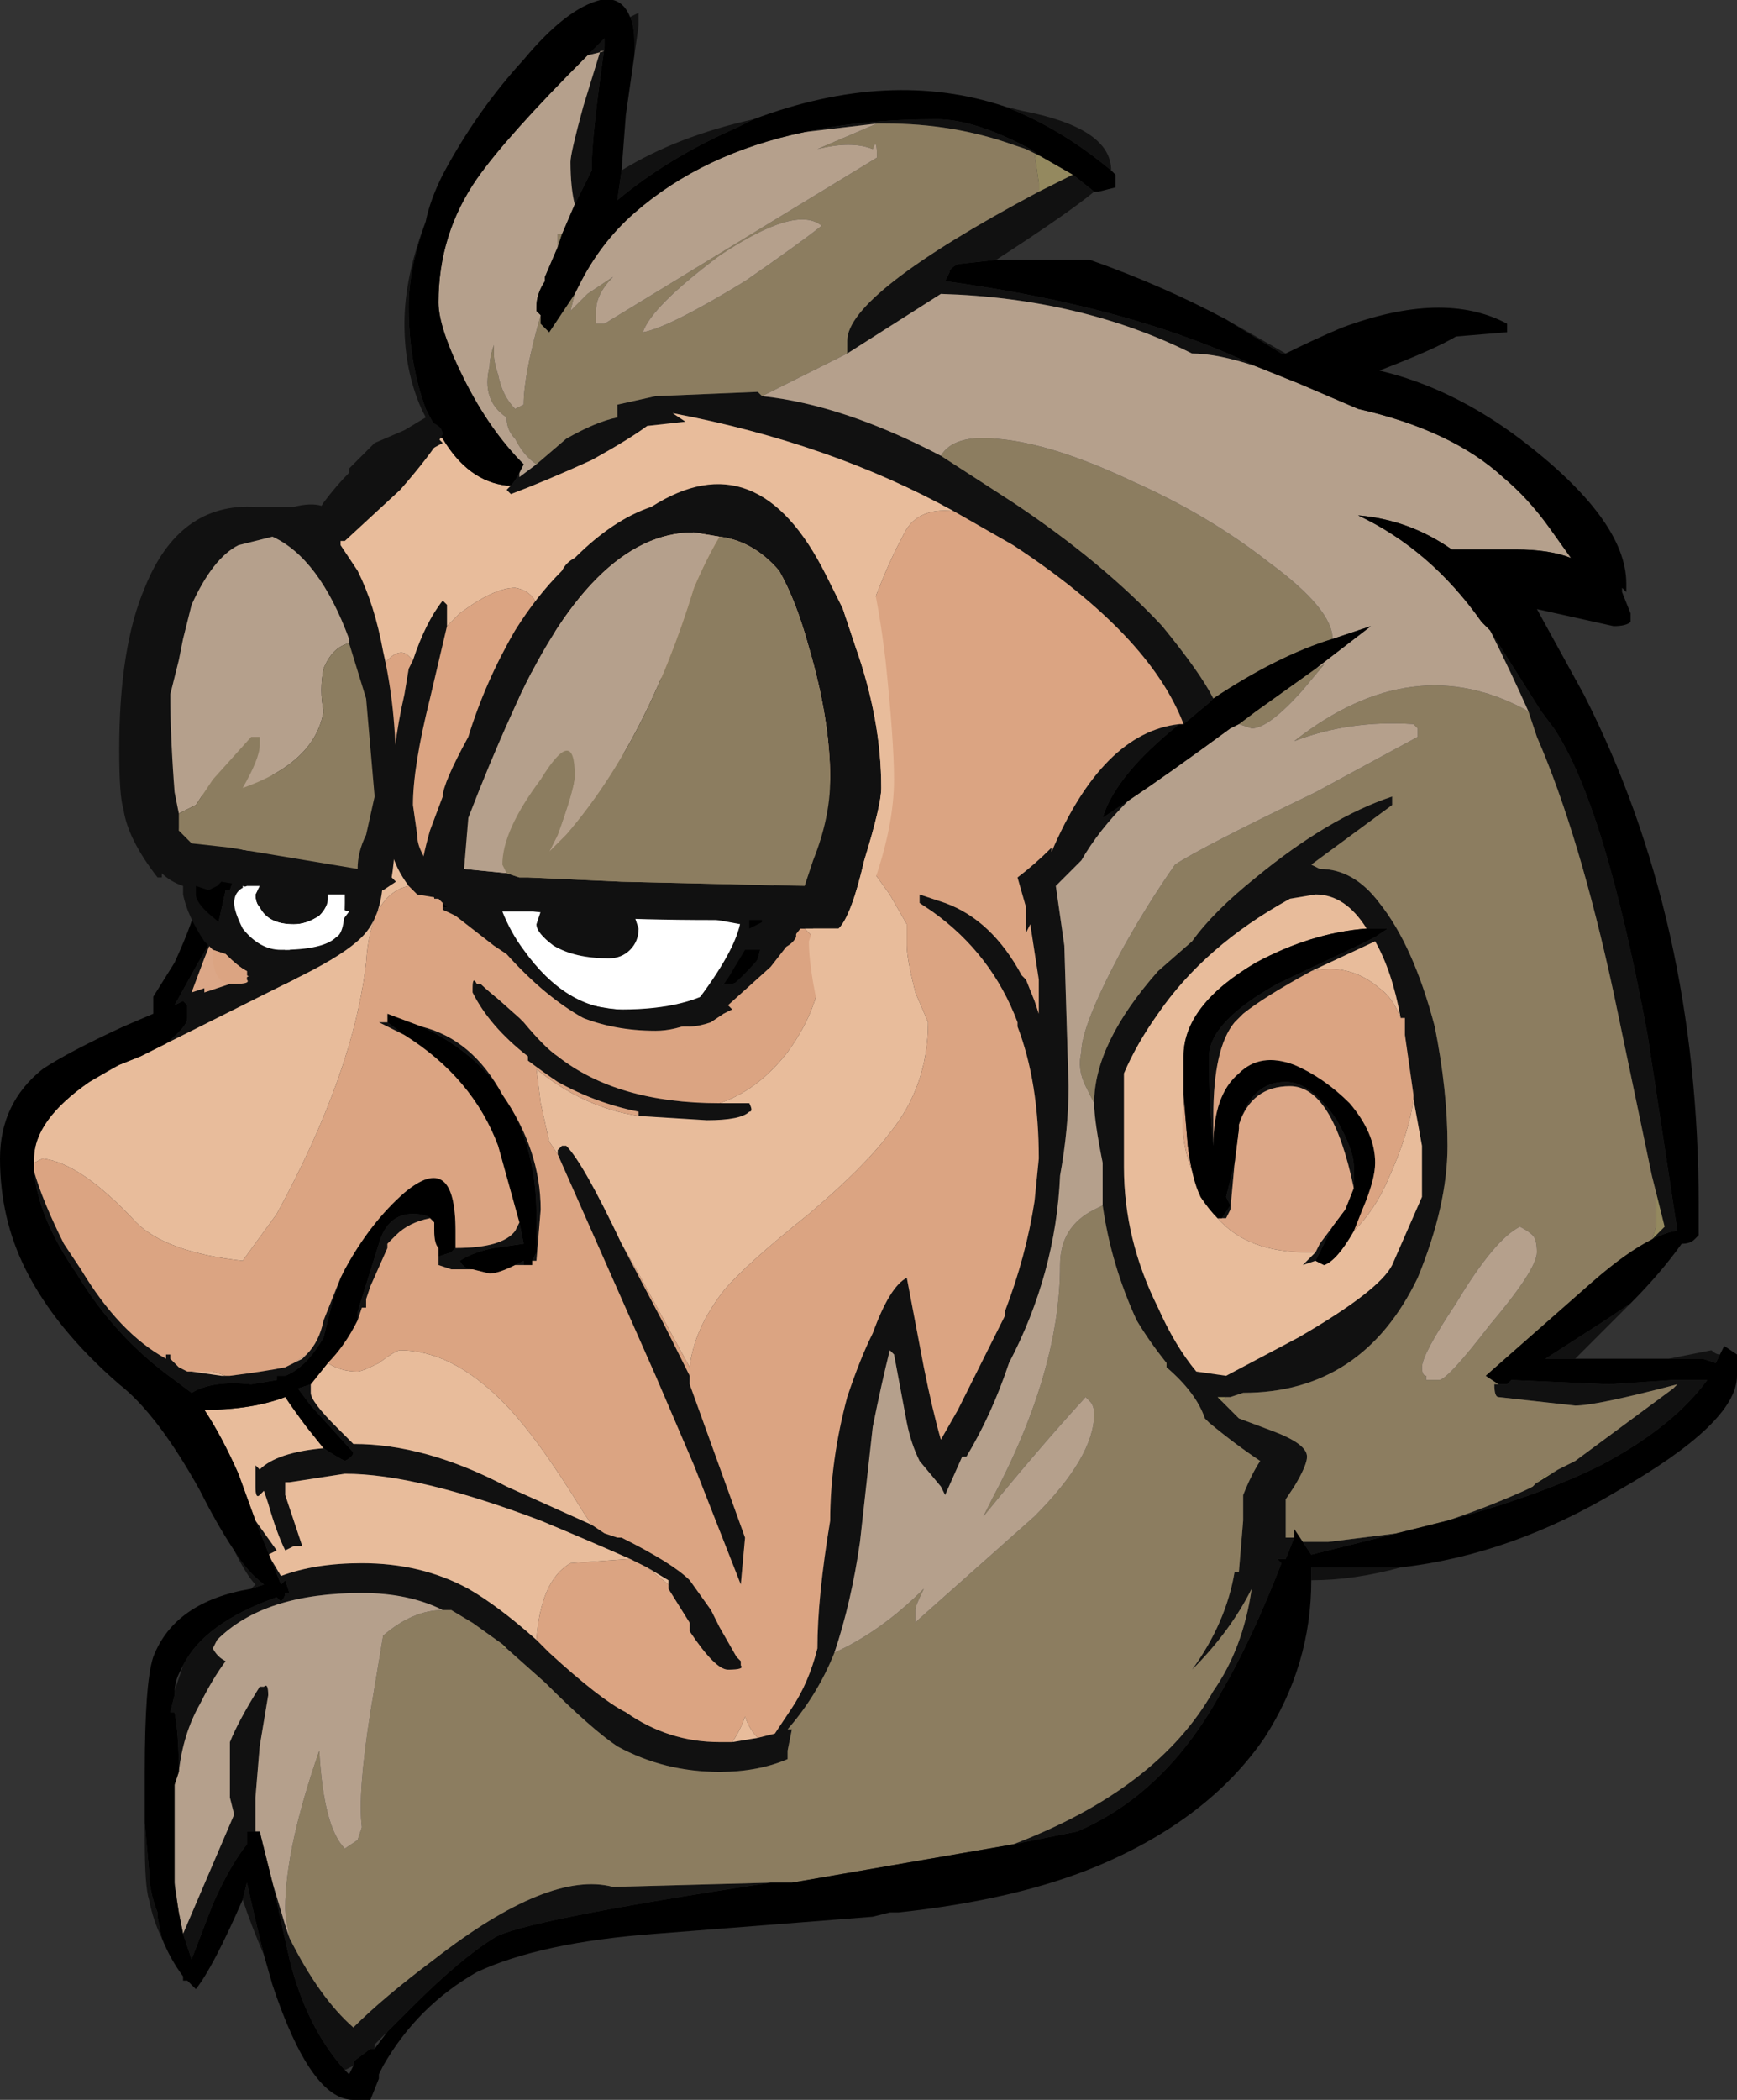 <?xml version="1.0" encoding="UTF-8" standalone="no"?>
<svg xmlns:ffdec="https://www.free-decompiler.com/flash" xmlns:xlink="http://www.w3.org/1999/xlink" ffdec:objectType="shape" height="24.65px" width="20.4px" xmlns="http://www.w3.org/2000/svg">
  <rect width="100%" height="100%" fill="#333333" stroke="none"/>
  <g transform="matrix(1.0, 0.0, 0.0, 1.0, -4.5, 28.65)">
    <path d="M11.9 -28.45 L12.0 -28.5 12.0 -28.35 11.95 -28.0 11.95 -28.15 Q11.95 -28.35 11.9 -28.45 M11.8 -26.65 Q12.45 -27.05 13.35 -27.25 L13.15 -27.15 Q12.35 -26.8 11.75 -26.3 L11.8 -26.65 M16.3 -27.4 L16.5 -27.35 Q17.55 -27.15 17.55 -26.65 16.95 -27.15 16.3 -27.4 M17.35 -26.4 Q17.05 -26.15 16.2 -25.6 L15.75 -25.55 Q15.65 -25.5 15.65 -25.45 L15.6 -25.35 Q17.8 -25.05 19.25 -24.35 18.8 -24.5 18.5 -24.5 17.2 -25.15 15.55 -25.2 L14.45 -24.5 14.45 -24.65 Q14.45 -25.2 16.7 -26.4 L17.1 -26.6 17.35 -26.4 M18.9 -24.9 Q19.25 -24.7 19.6 -24.5 L19.55 -24.5 18.9 -24.9 M23.65 -13.35 L23.0 -12.7 22.65 -12.7 23.35 -13.15 23.65 -13.35 M24.1 -12.7 L24.6 -12.8 Q24.65 -12.75 24.7 -12.75 L24.65 -12.65 24.5 -12.7 24.1 -12.7 M20.95 -10.25 Q20.4 -10.1 19.9 -10.1 L19.9 -10.25 20.95 -10.25 M15.05 -6.2 L14.95 -6.2 15.05 -6.2 M7.6 -5.7 Q7.45 -6.05 7.35 -6.35 L7.4 -6.55 Q7.5 -6.1 7.6 -5.7 M6.4 -5.9 Q6.3 -6.1 6.25 -6.35 6.2 -6.5 6.2 -7.05 L6.2 -7.25 6.25 -6.7 Q6.25 -6.45 6.35 -6.2 L6.35 -6.15 6.4 -5.9 M7.45 -10.0 L7.5 -10.05 Q7.4 -10.15 7.25 -10.45 7.4 -10.2 7.6 -10.05 L7.45 -10.0 M5.95 -16.6 L6.3 -16.75 5.95 -16.6 M6.4 -19.8 L7.1 -21.6 6.4 -19.8 M7.65 -22.2 L8.05 -22.35 8.3 -22.75 Q8.45 -22.95 8.6 -23.1 L8.6 -23.15 8.9 -23.45 9.25 -23.6 9.5 -23.75 9.45 -23.85 Q9.25 -24.3 9.25 -24.85 9.25 -25.4 9.5 -26.05 9.3 -25.5 9.3 -25.05 9.3 -24.4 9.5 -23.85 9.6 -23.65 9.7 -23.5 L9.6 -23.55 9.7 -23.45 9.15 -23.15 8.7 -22.6 8.35 -22.1 8.95 -20.6 8.95 -18.75 9.0 -18.4 Q9.0 -17.9 8.75 -17.65 8.55 -17.45 8.05 -17.2 L6.45 -16.4 Q6.7 -16.6 6.7 -16.7 L6.7 -16.85 6.65 -16.9 6.55 -16.85 6.8 -17.3 7.0 -17.65 6.9 -17.4 6.75 -17.0 6.9 -17.05 6.9 -17.0 7.35 -17.15 7.6 -17.3 7.05 -17.75 7.15 -18.2 7.2 -18.2 7.25 -18.35 6.7 -18.65 6.7 -19.55 7.4 -18.6 8.3 -21.45 7.65 -21.75 7.65 -22.2 M13.45 -24.0 Q14.4 -23.9 15.55 -23.3 L16.4 -22.75 Q17.45 -22.05 18.15 -21.3 18.6 -20.75 18.75 -20.45 L18.7 -20.4 18.4 -20.15 Q18.0 -21.2 16.4 -22.25 L15.7 -22.65 Q14.25 -23.45 12.4 -23.8 L12.55 -23.7 12.1 -23.65 Q11.9 -23.5 11.45 -23.25 10.9 -23.0 10.5 -22.85 L10.45 -22.9 10.5 -22.95 Q10.55 -23.0 10.6 -23.1 L10.6 -23.05 10.8 -23.2 11.15 -23.5 Q11.5 -23.7 11.75 -23.75 L11.75 -23.9 12.2 -24.0 13.4 -24.05 13.45 -24.0 M17.75 -19.25 Q17.4 -18.9 17.2 -18.55 L16.9 -18.25 17.0 -17.55 17.05 -15.9 Q17.05 -15.4 16.95 -14.85 16.9 -13.7 16.35 -12.65 16.15 -12.05 15.85 -11.55 L15.8 -11.55 15.6 -11.1 15.55 -11.2 15.3 -11.5 Q15.2 -11.7 15.15 -11.95 L15.0 -12.75 14.95 -12.8 Q14.85 -12.4 14.75 -11.9 L14.6 -10.55 Q14.5 -9.85 14.3 -9.25 14.1 -8.75 13.75 -8.35 L13.8 -8.35 13.75 -8.1 13.75 -8.0 Q13.4 -7.85 12.95 -7.85 12.3 -7.85 11.75 -8.15 11.45 -8.35 10.9 -8.9 L10.45 -9.3 10.4 -9.35 10.05 -9.6 9.8 -9.75 9.7 -9.75 Q9.3 -9.95 8.75 -9.95 7.6 -9.95 7.05 -9.4 L7.0 -9.3 Q7.05 -9.2 7.15 -9.15 7.0 -8.95 6.85 -8.65 6.65 -8.3 6.6 -7.85 6.6 -8.3 6.55 -8.55 L6.5 -8.55 6.55 -8.75 6.55 -8.8 6.65 -9.1 Q6.9 -9.6 7.75 -9.9 L7.8 -9.85 Q7.85 -9.9 7.85 -9.95 L7.9 -9.95 7.85 -10.1 7.8 -10.05 7.5 -10.8 7.75 -10.45 7.65 -10.4 7.8 -10.15 Q8.2 -10.3 8.75 -10.3 9.45 -10.3 10.0 -10.0 10.35 -9.8 10.8 -9.4 L10.95 -9.25 Q11.55 -8.7 11.85 -8.55 12.35 -8.2 12.95 -8.2 L13.1 -8.2 13.4 -8.25 13.6 -8.3 13.8 -8.6 Q14.0 -8.9 14.1 -9.3 14.1 -9.9 14.25 -10.8 14.25 -11.5 14.45 -12.25 14.6 -12.7 14.75 -13.0 14.95 -13.55 15.15 -13.65 L15.35 -12.6 Q15.45 -12.1 15.55 -11.75 L15.75 -12.1 Q16.05 -12.7 16.3 -13.2 L16.3 -13.25 Q16.55 -13.9 16.65 -14.55 L16.7 -15.05 Q16.7 -15.95 16.45 -16.6 L16.45 -16.65 Q16.15 -17.45 15.45 -17.95 L15.3 -18.05 15.3 -18.15 15.6 -18.05 Q16.15 -17.85 16.5 -17.2 L16.55 -17.15 16.65 -16.9 16.7 -16.75 16.7 -17.15 16.6 -17.8 16.55 -17.7 16.55 -18.0 16.45 -18.35 Q16.65 -18.5 16.85 -18.7 L16.85 -18.65 Q17.45 -20.05 18.35 -20.15 17.6 -19.55 17.45 -19.05 L17.75 -19.25 M17.45 -14.5 Q17.45 -14.7 17.45 -14.9 L17.45 -15.0 Q17.35 -15.5 17.35 -15.7 17.35 -16.4 18.1 -17.25 L18.5 -17.6 Q18.75 -17.95 19.25 -18.35 20.1 -19.05 20.85 -19.3 L20.85 -19.2 19.9 -18.5 20.0 -18.45 Q20.4 -18.45 20.7 -18.05 21.1 -17.55 21.35 -16.6 21.5 -15.85 21.5 -15.2 21.5 -14.5 21.15 -13.65 20.5 -12.3 19.1 -12.3 L18.95 -12.25 18.9 -12.25 18.8 -12.25 18.85 -12.2 19.05 -12.0 19.45 -11.85 Q19.85 -11.7 19.85 -11.55 19.85 -11.45 19.7 -11.2 L19.6 -11.05 19.6 -10.6 19.7 -10.6 19.6 -10.35 19.5 -10.35 19.55 -10.3 Q19.2 -9.4 18.85 -8.8 18.2 -7.6 17.15 -7.15 L16.4 -7.0 Q18.1 -7.65 18.75 -8.8 19.1 -9.3 19.2 -10.0 18.95 -9.5 18.5 -9.05 18.9 -9.6 19.0 -10.2 L19.05 -10.2 19.1 -10.8 19.1 -11.1 Q19.2 -11.35 19.3 -11.5 19.0 -11.7 18.7 -11.95 L18.65 -12.0 Q18.55 -12.3 18.2 -12.6 L18.2 -12.65 Q18.0 -12.9 17.85 -13.15 17.55 -13.8 17.45 -14.5 M22.45 -20.3 Q22.25 -20.75 22.0 -21.25 L22.6 -20.3 22.75 -20.1 Q23.35 -19.2 23.85 -16.5 L24.2 -14.2 Q24.1 -14.2 23.9 -14.1 L24.05 -14.25 23.9 -14.85 23.45 -17.0 Q23.05 -18.85 22.55 -20.0 L22.45 -20.3 M20.45 -23.85 L20.45 -23.85 M16.65 -26.85 L16.55 -26.9 16.4 -26.95 Q15.7 -27.2 14.9 -27.2 L14.8 -27.2 13.95 -27.1 Q14.65 -27.25 15.5 -27.25 15.95 -27.25 16.6 -26.9 L16.75 -26.8 16.65 -26.85 M11.4 -28.0 L11.6 -28.2 11.6 -28.1 Q11.45 -27.05 11.45 -26.7 L11.45 -26.65 11.25 -26.25 Q11.2 -26.45 11.2 -26.75 11.2 -26.85 11.35 -27.4 L11.55 -28.05 11.6 -28.05 11.4 -28.0 M12.55 -21.45 L10.7 -20.8 14.05 -17.85 14.1 -17.85 14.05 -17.85 13.95 -17.75 13.85 -17.75 13.85 -17.65 Q13.8 -17.55 13.65 -17.5 L13.2 -17.0 Q12.65 -16.55 12.2 -16.55 11.2 -16.55 10.55 -17.25 L9.7 -17.95 9.7 -18.1 9.4 -18.15 9.3 -18.25 Q9.15 -18.45 9.1 -18.65 L9.1 -18.75 9.1 -19.25 Q9.1 -19.85 9.25 -20.5 L9.3 -20.8 9.35 -20.9 Q9.5 -21.35 9.7 -21.6 L9.75 -21.55 9.75 -21.3 9.55 -20.45 Q9.35 -19.65 9.35 -19.2 L9.4 -18.85 Q9.4 -18.75 9.45 -18.65 L9.5 -18.55 9.65 -18.5 9.7 -18.0 9.85 -18.0 9.95 -18.4 10.35 -18.25 13.7 -18.15 13.8 -18.35 12.55 -21.45 M12.95 -15.7 L13.3 -15.7 Q13.35 -15.6 13.3 -15.6 13.2 -15.5 12.8 -15.5 L12.0 -15.55 12.0 -15.6 Q11.5 -15.7 11.05 -15.95 10.9 -16.05 10.7 -16.2 L10.7 -16.25 Q10.25 -16.6 10.05 -17.0 L10.05 -17.05 Q10.05 -17.2 10.1 -17.1 L10.15 -17.1 10.6 -16.7 10.65 -16.65 Q10.9 -16.35 11.05 -16.25 11.75 -15.7 12.95 -15.7 M11.05 -15.1 L11.05 -15.15 11.1 -15.2 11.15 -15.2 Q11.35 -15.0 11.8 -14.05 L12.3 -13.1 12.6 -12.5 12.6 -12.4 13.25 -10.6 13.2 -10.05 12.65 -11.45 12.2 -12.5 11.05 -15.1 M13.2 -17.8 L12.65 -17.9 11.95 -17.9 12.0 -17.75 Q12.0 -17.6 11.9 -17.5 11.8 -17.4 11.65 -17.4 11.25 -17.4 11.0 -17.55 10.8 -17.7 10.8 -17.8 L10.85 -17.95 10.4 -17.95 Q10.5 -17.7 10.65 -17.5 11.15 -16.8 11.8 -16.8 12.6 -16.8 13.0 -17.1 L13.1 -17.1 Q13.45 -17.2 13.45 -17.75 L13.45 -17.95 13.2 -17.8 M4.9 -14.9 Q5.0 -14.55 5.25 -14.05 L5.45 -13.75 Q5.9 -13.0 6.45 -12.7 L6.45 -12.75 6.5 -12.75 6.5 -12.7 6.6 -12.6 6.7 -12.55 6.75 -12.55 7.1 -12.5 7.15 -12.5 7.2 -12.5 Q7.6 -12.55 7.85 -12.6 L8.05 -12.7 8.1 -12.75 Q8.25 -12.9 8.3 -13.15 L8.5 -13.65 8.4 -13.35 8.3 -12.95 Q8.1 -12.6 7.85 -12.5 L7.75 -12.5 7.75 -12.45 7.45 -12.4 Q7.0 -12.45 6.75 -12.3 L6.55 -12.45 Q5.85 -12.95 5.4 -13.7 4.95 -14.35 4.9 -14.9 M9.85 -14.0 Q10.4 -14.0 10.55 -14.2 L10.6 -14.3 10.65 -14.05 10.3 -14.0 Q10.05 -13.95 9.9 -13.85 9.95 -13.75 10.05 -13.75 L9.8 -13.75 9.65 -13.8 9.65 -14.0 9.65 -13.9 9.8 -13.95 9.85 -14.0 M9.25 -16.5 L8.95 -16.65 9.05 -16.65 9.25 -16.5 M9.45 -16.6 Q10.05 -16.45 10.4 -15.8 10.85 -15.15 10.85 -14.45 L10.8 -13.85 10.75 -13.85 10.8 -13.95 10.8 -14.4 Q10.8 -15.15 10.45 -15.75 10.1 -16.3 9.45 -16.6 M10.65 -13.8 L10.55 -13.8 10.65 -13.85 10.65 -13.8 M9.6 -14.2 L9.6 -14.3 9.55 -14.35 Q9.3 -14.3 9.15 -14.15 L9.05 -14.05 9.05 -14.0 8.85 -13.55 8.8 -13.4 8.8 -13.3 8.75 -13.3 8.7 -13.15 8.7 -13.25 8.95 -14.05 Q9.05 -14.4 9.35 -14.4 9.55 -14.4 9.6 -14.3 L9.6 -14.2 M11.45 -10.75 L11.6 -10.65 11.75 -10.6 11.8 -10.6 Q12.4 -10.3 12.6 -10.1 L12.85 -9.75 12.95 -9.55 13.15 -9.2 13.2 -9.15 13.2 -9.1 Q13.25 -9.05 13.05 -9.05 12.9 -9.05 12.6 -9.5 L12.6 -9.6 12.35 -10.0 12.35 -10.1 12.1 -10.25 11.9 -10.35 Q11.45 -10.55 10.85 -10.8 9.4 -11.35 8.55 -11.35 L7.9 -11.25 7.85 -11.25 7.85 -11.1 8.05 -10.5 7.95 -10.5 7.85 -10.45 Q7.75 -10.65 7.65 -11.0 L7.6 -11.15 7.55 -11.1 Q7.5 -11.05 7.5 -11.2 L7.5 -11.45 7.55 -11.4 Q7.75 -11.6 8.3 -11.65 8.45 -11.55 8.55 -11.5 8.65 -11.55 8.65 -11.6 L8.15 -12.15 8.0 -12.35 8.15 -12.4 8.15 -12.3 Q8.15 -12.2 8.45 -11.9 L8.65 -11.7 Q9.5 -11.7 10.45 -11.2 L11.45 -10.75 M22.1 -12.4 L22.2 -12.4 22.25 -12.45 23.4 -12.4 24.15 -12.45 24.55 -12.45 Q24.15 -11.9 23.3 -11.45 22.6 -11.1 21.5 -10.8 21.95 -10.95 22.4 -11.15 L22.8 -11.4 23.0 -11.5 24.15 -12.35 24.2 -12.4 Q23.25 -12.15 23.0 -12.15 L22.1 -12.25 Q22.05 -12.25 22.05 -12.4 L22.1 -12.4 M20.9 -10.65 L19.9 -10.4 19.8 -10.55 20.1 -10.55 20.9 -10.65 M13.55 -6.55 Q10.6 -6.1 10.3 -5.9 9.9 -5.65 9.35 -5.1 L9.05 -4.8 8.9 -4.65 8.9 -4.6 8.85 -4.6 8.65 -4.45 8.65 -4.4 8.55 -4.35 Q8.1 -4.85 7.9 -5.65 L7.7 -6.55 7.85 -6.05 7.9 -5.9 Q8.25 -5.2 8.65 -4.85 9.0 -5.2 9.6 -5.65 10.95 -6.7 11.7 -6.5 L13.55 -6.55 M7.5 -7.15 L7.4 -7.15 7.4 -7.0 Q7.2 -6.75 7.0 -6.3 L6.75 -5.65 Q6.7 -5.8 6.65 -5.95 L7.25 -7.35 7.2 -7.55 Q7.2 -8.05 7.2 -8.2 7.3 -8.45 7.55 -8.85 L7.6 -8.85 Q7.65 -8.9 7.65 -8.75 L7.55 -8.15 7.5 -7.55 7.5 -7.15 M6.6 -6.2 L6.55 -6.5 6.55 -6.55 6.6 -6.2 M20.65 -17.65 L20.8 -17.75 20.55 -17.75 Q20.3 -18.15 19.95 -18.15 L19.65 -18.1 Q18.65 -17.55 18.1 -16.75 17.85 -16.4 17.7 -16.05 17.7 -15.75 17.7 -15.3 L17.7 -14.95 Q17.7 -14.1 18.1 -13.3 18.3 -12.85 18.55 -12.55 L18.9 -12.5 19.75 -12.95 Q20.7 -13.5 20.85 -13.8 L21.2 -14.6 21.2 -15.2 21.1 -15.75 21.1 -15.8 21.0 -16.5 21.0 -16.7 20.95 -16.7 Q20.85 -17.25 20.65 -17.6 L19.9 -17.25 Q19.35 -16.95 19.1 -16.75 L19.0 -16.65 Q18.75 -16.35 18.75 -15.55 L18.75 -15.2 Q18.7 -15.65 18.7 -16.25 18.7 -16.65 19.5 -17.1 L20.45 -17.55 20.65 -17.65 M18.85 -14.35 L18.95 -14.5 18.9 -14.6 19.0 -15.0 18.95 -14.45 18.9 -14.35 18.85 -14.35 M19.05 -15.45 Q19.2 -15.95 19.6 -15.95 19.9 -15.95 20.2 -15.5 20.4 -15.15 20.4 -14.95 L20.4 -14.7 Q20.15 -15.9 19.65 -15.9 19.2 -15.9 19.05 -15.45 M20.15 -14.25 L19.95 -13.85 19.8 -13.8 19.95 -13.95 20.0 -14.05 20.15 -14.25 M20.4 -14.2 L20.45 -14.3 20.5 -14.45 20.4 -14.2 M10.55 -20.95 L9.7 -18.9 10.55 -20.95 M5.55 -15.95 L5.8 -16.1 5.9 -16.15 5.55 -15.95 M7.5 -18.2 L7.35 -18.25 7.4 -17.9 Q7.5 -17.65 7.85 -17.5 L7.9 -17.5 8.45 -17.75 8.6 -17.95 8.25 -18.05 7.5 -18.2" fill="#111111" fill-rule="evenodd" stroke="none"/>
    <path d="M13.0 -17.1 Q12.6 -16.8 11.8 -16.8 11.15 -16.8 10.65 -17.5 10.5 -17.7 10.4 -17.95 L10.85 -17.95 10.8 -17.8 Q10.8 -17.7 11.0 -17.55 11.25 -17.4 11.65 -17.4 11.8 -17.4 11.9 -17.5 12.0 -17.6 12.0 -17.75 L11.95 -17.9 12.65 -17.9 13.2 -17.8 13.1 -17.5 12.9 -17.15 13.0 -17.1 M7.5 -18.2 L8.25 -18.05 8.6 -17.95 8.45 -17.75 7.9 -17.5 7.85 -17.5 Q7.5 -17.65 7.4 -17.9 L7.35 -18.25 7.5 -18.2" fill="#ffffff" fill-rule="evenodd" stroke="none"/>
    <path d="M16.65 -26.85 L16.75 -26.8 17.1 -26.6 16.7 -26.4 16.7 -26.5 16.65 -26.85 M13.8 -18.35 L13.7 -18.15 13.8 -18.35 M18.9 -12.25 L18.85 -12.2 18.8 -12.25 18.9 -12.25 M10.4 -9.35 L10.45 -9.3 10.4 -9.3 10.4 -9.35 M23.0 -11.5 L22.8 -11.4 22.4 -11.15 22.5 -11.2 22.6 -11.3 23.0 -11.5 M23.9 -14.85 L24.05 -14.25 23.9 -14.1 23.95 -14.25 23.95 -14.65 23.9 -14.85" fill="#94895f" fill-rule="evenodd" stroke="none"/>
    <path d="M14.45 -24.5 Q13.95 -24.25 13.45 -24.0 L13.4 -24.05 12.2 -24.0 11.75 -23.9 11.75 -23.75 Q11.5 -23.7 11.15 -23.5 L10.8 -23.2 Q10.65 -23.3 10.55 -23.5 10.45 -23.6 10.45 -23.75 10.3 -23.85 10.25 -24.0 10.2 -24.15 10.25 -24.35 10.25 -24.45 10.3 -24.6 L10.3 -24.5 Q10.3 -24.4 10.35 -24.25 10.4 -24.0 10.55 -23.85 L10.65 -23.9 Q10.65 -24.25 10.85 -24.95 L10.85 -24.85 10.95 -24.75 11.25 -25.2 11.2 -25.0 11.4 -25.2 11.7 -25.4 Q11.5 -25.2 11.5 -25.0 L11.5 -24.85 11.6 -24.85 13.65 -26.1 14.8 -26.8 Q14.8 -27.05 14.75 -26.9 14.5 -27.0 14.1 -26.9 L14.8 -27.2 14.9 -27.2 Q15.7 -27.2 16.4 -26.95 L16.55 -26.9 16.65 -26.85 16.7 -26.5 16.7 -26.4 Q14.45 -25.2 14.45 -24.65 L14.45 -24.5 M15.55 -23.3 Q15.7 -23.55 16.2 -23.5 16.85 -23.45 17.8 -23.0 18.7 -22.6 19.4 -22.05 20.15 -21.5 20.15 -21.15 19.5 -20.95 18.75 -20.45 18.6 -20.75 18.15 -21.3 17.45 -22.05 16.4 -22.75 L15.55 -23.3 M19.95 -20.8 L20.05 -20.85 19.8 -20.55 Q19.4 -20.1 19.2 -20.1 L19.05 -20.15 19.25 -20.3 19.95 -20.8 M14.3 -9.25 Q14.85 -9.5 15.35 -10.0 15.25 -9.8 15.25 -9.75 L15.25 -9.6 15.3 -9.65 16.65 -10.85 Q17.35 -11.55 17.35 -12.05 17.35 -12.15 17.3 -12.2 L17.25 -12.25 Q16.7 -11.65 16.05 -10.85 L16.15 -11.05 Q16.95 -12.55 16.95 -13.8 16.95 -14.25 17.35 -14.45 L17.45 -14.5 Q17.55 -13.8 17.85 -13.15 18.0 -12.9 18.2 -12.65 L18.2 -12.6 Q18.55 -12.3 18.65 -12.0 L18.7 -11.95 Q19.0 -11.7 19.3 -11.5 19.2 -11.35 19.1 -11.1 L19.1 -10.8 19.05 -10.2 19.0 -10.2 Q18.9 -9.6 18.5 -9.05 18.95 -9.5 19.2 -10.0 19.1 -9.3 18.75 -8.8 18.1 -7.65 16.4 -7.0 L13.8 -6.55 13.55 -6.55 11.7 -6.5 Q10.95 -6.7 9.6 -5.65 9.0 -5.2 8.65 -4.85 8.25 -5.2 7.9 -5.9 7.85 -6.15 7.85 -6.25 7.85 -6.95 8.25 -8.1 8.3 -7.2 8.55 -6.95 L8.7 -7.05 8.75 -7.2 Q8.7 -7.6 8.85 -8.55 L9.0 -9.45 Q9.35 -9.75 9.7 -9.75 L9.8 -9.75 10.05 -9.6 10.4 -9.35 10.4 -9.3 10.45 -9.3 10.9 -8.9 Q11.45 -8.35 11.75 -8.15 12.3 -7.85 12.95 -7.85 13.4 -7.85 13.75 -8.0 L13.75 -8.1 13.8 -8.35 13.75 -8.35 Q14.1 -8.75 14.3 -9.25 M17.35 -15.7 Q17.3 -15.8 17.25 -15.9 17.15 -16.1 17.2 -16.3 17.2 -16.6 17.65 -17.45 17.95 -18.0 18.3 -18.5 18.6 -18.7 19.95 -19.35 L21.15 -20.0 21.15 -20.1 21.1 -20.15 Q20.35 -20.2 19.7 -19.95 21.1 -21.05 22.45 -20.3 L22.55 -20.0 Q23.05 -18.85 23.45 -17.0 L23.9 -14.85 23.95 -14.65 23.95 -14.25 23.9 -14.1 Q23.6 -13.95 23.2 -13.6 L21.95 -12.5 22.1 -12.4 22.05 -12.4 Q22.05 -12.25 22.1 -12.25 L23.0 -12.15 Q23.25 -12.15 24.2 -12.4 L24.15 -12.35 23.0 -11.5 22.6 -11.3 22.5 -11.2 22.4 -11.15 Q21.95 -10.95 21.5 -10.8 L20.9 -10.65 20.1 -10.55 19.8 -10.55 19.7 -10.7 19.7 -10.6 19.6 -10.6 19.6 -11.05 19.7 -11.2 Q19.85 -11.45 19.85 -11.55 19.85 -11.7 19.45 -11.85 L19.05 -12.0 18.85 -12.2 18.9 -12.25 18.95 -12.25 19.1 -12.3 Q20.5 -12.3 21.15 -13.65 21.5 -14.5 21.5 -15.2 21.5 -15.85 21.35 -16.6 21.1 -17.55 20.7 -18.05 20.4 -18.45 20.0 -18.45 L19.9 -18.5 20.85 -19.2 20.85 -19.3 Q20.1 -19.05 19.25 -18.35 18.75 -17.95 18.5 -17.6 L18.1 -17.25 Q17.35 -16.4 17.35 -15.7 M11.1 -25.9 L11.05 -25.75 11.05 -25.9 11.1 -25.9 M13.25 -25.35 Q13.9 -25.8 14.15 -26.0 13.85 -26.25 12.95 -25.65 12.15 -25.05 12.05 -24.75 12.35 -24.8 13.25 -25.35 M10.35 -18.25 L12.55 -21.45 13.8 -18.35 13.7 -18.15 10.35 -18.25 M22.5 -14.15 Q22.45 -14.2 22.35 -14.25 22.05 -14.1 21.6 -13.35 21.2 -12.75 21.2 -12.6 21.2 -12.5 21.25 -12.5 L21.25 -12.45 21.4 -12.45 Q21.5 -12.45 22.0 -13.1 22.55 -13.75 22.55 -13.95 22.55 -14.1 22.5 -14.15 M7.4 -18.6 L8.3 -21.45 7.4 -18.6" fill="#8c7d60" fill-rule="evenodd" stroke="none"/>
    <path d="M19.25 -24.35 L19.75 -24.15 20.45 -23.85 Q21.55 -23.6 22.15 -23.05 22.45 -22.8 22.7 -22.45 L22.95 -22.1 Q22.7 -22.2 22.3 -22.2 L21.55 -22.2 Q21.05 -22.55 20.45 -22.6 21.3 -22.2 21.9 -21.35 L22.0 -21.25 Q22.25 -20.75 22.45 -20.3 21.1 -21.05 19.7 -19.95 20.35 -20.2 21.1 -20.15 L21.15 -20.1 21.15 -20.0 19.95 -19.35 Q18.6 -18.7 18.3 -18.5 17.95 -18.0 17.65 -17.45 17.2 -16.6 17.2 -16.3 17.15 -16.1 17.25 -15.9 17.3 -15.8 17.35 -15.7 17.35 -15.5 17.45 -15.0 L17.45 -14.9 Q17.45 -14.7 17.45 -14.5 L17.35 -14.45 Q16.95 -14.25 16.95 -13.8 16.95 -12.55 16.15 -11.05 L16.05 -10.85 Q16.7 -11.65 17.25 -12.25 L17.3 -12.2 Q17.35 -12.15 17.35 -12.05 17.35 -11.55 16.65 -10.85 L15.3 -9.65 15.25 -9.6 15.25 -9.75 Q15.25 -9.8 15.35 -10.0 14.85 -9.5 14.3 -9.25 14.5 -9.85 14.6 -10.55 L14.75 -11.9 Q14.85 -12.4 14.95 -12.8 L15.0 -12.75 15.15 -11.95 Q15.2 -11.7 15.3 -11.5 L15.55 -11.2 15.6 -11.1 15.8 -11.55 15.85 -11.55 Q16.15 -12.05 16.35 -12.65 16.9 -13.7 16.95 -14.85 17.05 -15.4 17.05 -15.9 L17.0 -17.55 16.9 -18.25 17.2 -18.55 Q17.4 -18.9 17.75 -19.25 18.2 -19.55 18.95 -20.1 L19.05 -20.15 19.2 -20.1 Q19.4 -20.1 19.8 -20.55 L20.05 -20.85 19.95 -20.8 20.6 -21.3 20.15 -21.15 Q20.15 -21.5 19.4 -22.05 18.7 -22.6 17.8 -23.0 16.85 -23.45 16.2 -23.5 15.7 -23.55 15.55 -23.3 14.4 -23.9 13.45 -24.0 13.95 -24.25 14.45 -24.5 L15.55 -25.2 Q17.2 -25.15 18.5 -24.5 18.8 -24.5 19.25 -24.35 M20.45 -23.85 L20.45 -23.85 M13.95 -27.1 L14.8 -27.2 14.1 -26.9 Q14.5 -27.0 14.75 -26.9 14.8 -27.05 14.8 -26.8 L13.65 -26.1 11.6 -24.85 11.5 -24.85 11.5 -25.0 Q11.5 -25.2 11.7 -25.4 L11.4 -25.2 11.2 -25.0 11.25 -25.2 11.3 -25.3 Q11.55 -25.8 11.95 -26.15 12.75 -26.85 13.95 -27.1 M10.85 -24.95 Q10.65 -24.25 10.65 -23.9 L10.55 -23.85 Q10.4 -24.0 10.35 -24.25 10.3 -24.4 10.3 -24.5 L10.3 -24.6 Q10.25 -24.45 10.25 -24.35 10.2 -24.15 10.25 -24.0 10.3 -23.85 10.45 -23.75 10.45 -23.6 10.55 -23.5 10.65 -23.3 10.8 -23.2 L10.6 -23.05 10.6 -23.1 10.65 -23.2 Q10.25 -23.6 9.95 -24.2 9.65 -24.8 9.65 -25.1 9.65 -25.9 10.1 -26.55 10.45 -27.05 11.4 -28.0 L11.6 -28.05 11.55 -28.05 11.35 -27.4 Q11.2 -26.85 11.2 -26.75 11.2 -26.45 11.25 -26.25 L11.1 -25.9 11.05 -25.9 11.05 -25.75 10.9 -25.4 10.9 -25.35 Q10.8 -25.2 10.8 -25.05 L10.8 -25.0 10.85 -24.95 M13.25 -25.35 Q12.35 -24.8 12.05 -24.75 12.15 -25.05 12.95 -25.65 13.85 -26.25 14.15 -26.0 13.9 -25.8 13.25 -25.35 M10.7 -20.8 L12.55 -21.45 10.35 -18.25 9.95 -18.4 10.7 -20.8 M7.7 -6.55 L7.55 -7.15 7.5 -7.15 7.5 -7.55 7.55 -8.15 7.65 -8.75 Q7.65 -8.9 7.6 -8.85 L7.55 -8.85 Q7.3 -8.45 7.2 -8.2 7.2 -8.05 7.2 -7.55 L7.25 -7.35 6.65 -5.95 6.6 -6.2 6.55 -6.55 6.55 -7.7 6.6 -7.85 Q6.65 -8.3 6.85 -8.65 7.0 -8.95 7.15 -9.15 7.05 -9.2 7.0 -9.3 L7.05 -9.4 Q7.6 -9.95 8.75 -9.95 9.3 -9.95 9.7 -9.75 9.35 -9.75 9.0 -9.45 L8.85 -8.55 Q8.7 -7.6 8.75 -7.2 L8.7 -7.05 8.55 -6.95 Q8.3 -7.2 8.25 -8.1 7.85 -6.95 7.85 -6.25 7.85 -6.15 7.9 -5.9 L7.85 -6.05 7.7 -6.55 M22.5 -14.15 Q22.55 -14.1 22.55 -13.95 22.55 -13.75 22.0 -13.1 21.5 -12.45 21.4 -12.45 L21.25 -12.45 21.25 -12.5 Q21.2 -12.5 21.2 -12.6 21.2 -12.75 21.6 -13.35 22.05 -14.1 22.35 -14.25 22.45 -14.2 22.5 -14.15 M7.65 -21.75 L8.3 -21.45 7.4 -18.6 6.7 -19.55 7.65 -21.75" fill="#b5a08c" fill-rule="evenodd" stroke="none"/>
    <path d="M10.5 -22.95 L10.45 -22.9 10.5 -22.85 Q10.9 -23.0 11.45 -23.25 11.9 -23.5 12.1 -23.65 L12.55 -23.7 12.4 -23.8 Q14.25 -23.45 15.7 -22.65 15.25 -22.7 15.1 -22.35 14.8 -21.8 14.5 -20.8 L14.2 -19.85 10.85 -21.3 Q10.85 -21.7 10.55 -21.75 10.3 -21.75 9.9 -21.45 L9.75 -21.3 9.75 -21.55 9.7 -21.6 Q9.5 -21.35 9.35 -20.9 L9.3 -20.95 Q9.2 -21.05 9.05 -20.9 L8.95 -20.8 8.35 -22.1 8.7 -22.6 9.15 -23.15 9.7 -23.45 9.6 -23.55 9.7 -23.5 Q10.0 -23.0 10.45 -22.95 L10.5 -22.95 M14.3 -19.05 L14.95 -18.15 15.15 -17.8 Q15.15 -17.7 15.15 -17.55 15.15 -17.4 15.25 -17.0 L15.4 -16.65 Q15.4 -15.9 14.95 -15.35 14.65 -14.95 14.0 -14.4 13.25 -13.8 13.0 -13.5 12.65 -13.05 12.6 -12.6 L12.0 -13.7 11.8 -14.05 Q11.35 -15.0 11.15 -15.2 L11.1 -15.2 11.05 -15.15 11.05 -15.1 10.95 -15.25 10.85 -15.7 10.8 -16.1 Q11.35 -15.65 12.0 -15.55 L12.8 -15.5 Q13.2 -15.5 13.3 -15.6 13.35 -15.6 13.3 -15.7 L12.95 -15.7 Q13.4 -15.85 13.75 -16.3 14.15 -16.85 14.15 -17.4 L14.1 -17.6 13.95 -17.75 14.05 -17.85 14.1 -17.85 14.3 -19.05 M9.3 -18.25 Q8.85 -18.15 8.8 -17.35 8.65 -16.05 7.75 -14.4 L7.35 -13.85 Q6.45 -13.95 6.1 -14.3 5.45 -15.0 5.0 -15.05 L4.9 -15.0 4.9 -15.05 Q4.9 -15.5 5.55 -15.95 L5.9 -16.15 6.15 -16.25 6.45 -16.4 8.05 -17.2 Q8.55 -17.45 8.75 -17.65 9.0 -17.9 9.0 -18.4 L8.95 -18.75 9.1 -18.75 9.1 -18.65 Q9.15 -18.45 9.3 -18.25 M6.75 -12.55 L7.0 -12.55 7.15 -12.5 7.1 -12.5 6.75 -12.55 M7.85 -12.6 L7.95 -12.65 8.1 -12.75 8.05 -12.7 7.85 -12.6 M8.35 -12.65 Q8.5 -12.55 8.7 -12.55 8.75 -12.55 8.95 -12.65 9.15 -12.8 9.2 -12.8 9.8 -12.8 10.4 -12.2 10.8 -11.8 11.35 -10.9 L11.45 -10.75 10.45 -11.2 Q9.5 -11.7 8.65 -11.7 L8.45 -11.9 Q8.15 -12.2 8.15 -12.3 L8.15 -12.4 8.35 -12.65 M12.35 -10.0 L12.35 -10.05 12.1 -10.25 12.35 -10.1 12.35 -10.0 M11.9 -10.35 L11.2 -10.3 Q10.85 -10.1 10.8 -9.4 10.35 -9.8 10.0 -10.0 9.45 -10.3 8.75 -10.3 8.2 -10.3 7.8 -10.15 L7.65 -10.4 7.75 -10.45 7.5 -10.8 7.3 -11.35 Q7.1 -11.8 6.9 -12.1 7.45 -12.1 7.85 -12.25 7.95 -12.1 8.1 -11.9 L8.3 -11.65 Q7.75 -11.6 7.55 -11.4 L7.5 -11.45 7.5 -11.2 Q7.5 -11.05 7.55 -11.1 L7.6 -11.15 7.65 -11.0 Q7.75 -10.65 7.85 -10.45 L7.95 -10.5 8.05 -10.5 7.85 -11.1 7.85 -11.25 7.9 -11.25 8.55 -11.35 Q9.4 -11.35 10.85 -10.8 11.45 -10.55 11.9 -10.35 M13.1 -8.2 Q13.2 -8.35 13.25 -8.5 13.3 -8.35 13.4 -8.25 L13.1 -8.2 M20.65 -17.65 L20.45 -17.55 20.65 -17.65 M19.9 -17.25 L20.65 -17.6 Q20.85 -17.25 20.95 -16.7 20.85 -16.95 20.7 -17.05 20.35 -17.35 19.9 -17.25 M21.1 -15.75 L21.2 -15.2 21.2 -14.6 20.85 -13.8 Q20.7 -13.5 19.75 -12.95 L18.9 -12.5 18.55 -12.55 Q18.3 -12.85 18.1 -13.3 17.7 -14.1 17.7 -14.95 L17.7 -15.3 Q17.7 -15.75 17.7 -16.05 17.85 -16.4 18.1 -16.75 18.65 -17.55 19.65 -18.1 L19.95 -18.15 Q20.3 -18.15 20.55 -17.75 19.9 -17.7 19.25 -17.35 18.4 -16.85 18.4 -16.25 L18.4 -15.8 18.4 -15.65 Q18.35 -15.2 18.55 -14.8 L18.6 -14.6 Q18.7 -14.45 18.8 -14.35 19.15 -13.95 19.85 -13.95 L19.95 -13.95 19.8 -13.8 19.95 -13.85 20.05 -13.8 Q20.2 -13.85 20.4 -14.2 20.65 -14.45 20.8 -14.8 21.05 -15.35 21.1 -15.75" fill="#e8bc9b" fill-rule="evenodd" stroke="none"/>
    <path d="M18.4 -15.8 L18.45 -15.2 Q18.5 -14.8 18.6 -14.6 L18.55 -14.8 Q18.35 -15.2 18.4 -15.65 L18.4 -15.8 M18.8 -14.35 L18.85 -14.35 18.9 -14.35 18.95 -14.45 19.0 -15.0 19.05 -15.4 19.05 -15.45 Q19.2 -15.9 19.65 -15.9 20.15 -15.9 20.4 -14.7 L20.3 -14.45 20.15 -14.25 20.0 -14.05 19.95 -13.95 19.85 -13.95 Q19.15 -13.95 18.8 -14.35 M7.0 -17.65 L7.05 -17.75 7.6 -17.3 7.35 -17.15 6.9 -17.0 6.9 -17.05 6.75 -17.0 6.9 -17.4 7.0 -17.65" fill="#dca787" fill-rule="evenodd" stroke="none"/>
    <path d="M11.95 -28.0 L11.85 -27.3 11.8 -26.65 11.75 -26.3 Q12.35 -26.8 13.15 -27.15 L13.35 -27.25 Q14.95 -27.85 16.3 -27.4 16.95 -27.15 17.55 -26.65 L17.6 -26.6 17.6 -26.45 17.4 -26.4 17.35 -26.4 17.1 -26.6 16.75 -26.8 16.6 -26.9 Q15.95 -27.25 15.5 -27.25 14.65 -27.25 13.95 -27.1 12.75 -26.85 11.95 -26.15 11.55 -25.8 11.3 -25.3 L11.25 -25.2 10.95 -24.75 10.85 -24.85 10.85 -24.95 10.8 -25.0 10.8 -25.05 Q10.8 -25.2 10.9 -25.35 L10.9 -25.4 11.05 -25.75 11.1 -25.9 11.25 -26.25 11.45 -26.65 11.45 -26.7 Q11.45 -27.05 11.6 -28.1 L11.6 -28.2 11.4 -28.0 Q10.45 -27.05 10.1 -26.55 9.65 -25.9 9.65 -25.1 9.65 -24.8 9.95 -24.2 10.25 -23.6 10.65 -23.2 L10.6 -23.1 Q10.55 -23.0 10.5 -22.95 L10.45 -22.95 Q10.0 -23.0 9.7 -23.5 9.6 -23.65 9.5 -23.85 9.3 -24.4 9.3 -25.05 9.3 -25.5 9.5 -26.05 9.55 -26.3 9.7 -26.6 10.1 -27.35 10.65 -27.95 11.15 -28.55 11.55 -28.65 11.8 -28.7 11.9 -28.45 11.95 -28.35 11.95 -28.15 L11.95 -28.0 M16.2 -25.6 L17.3 -25.6 Q18.15 -25.3 18.9 -24.9 L19.55 -24.5 19.6 -24.5 Q19.9 -24.65 20.25 -24.8 21.45 -25.25 22.2 -24.85 L22.2 -24.75 21.6 -24.7 Q21.35 -24.55 20.7 -24.3 21.55 -24.1 22.35 -23.5 23.6 -22.55 23.6 -21.8 L23.6 -21.7 23.55 -21.75 23.55 -21.7 23.65 -21.45 23.65 -21.35 Q23.6 -21.3 23.45 -21.3 L22.55 -21.5 23.1 -20.5 Q24.45 -17.85 24.45 -14.5 L24.45 -14.15 24.4 -14.1 Q24.35 -14.05 24.25 -14.05 24.0 -13.7 23.65 -13.35 L23.35 -13.15 22.65 -12.7 23.0 -12.7 24.1 -12.7 24.5 -12.7 24.65 -12.65 24.7 -12.75 24.75 -12.85 24.9 -12.75 24.9 -12.5 Q24.9 -11.95 23.5 -11.15 22.25 -10.4 20.95 -10.25 L19.9 -10.25 19.9 -10.1 Q19.9 -9.1 19.35 -8.25 18.7 -7.3 17.4 -6.75 16.45 -6.35 15.05 -6.2 L14.95 -6.2 14.75 -6.15 12.2 -5.95 Q10.85 -5.85 10.1 -5.5 9.4 -5.1 9.0 -4.4 L8.95 -4.3 8.95 -4.25 8.85 -4.0 8.75 -4.0 Q8.85 -4.0 8.65 -4.0 8.15 -4.0 7.7 -5.35 L7.6 -5.7 Q7.5 -6.1 7.4 -6.55 L7.35 -6.35 Q7.0 -5.55 6.8 -5.3 L6.7 -5.4 6.65 -5.4 6.65 -5.45 Q6.5 -5.65 6.4 -5.9 L6.35 -6.15 6.35 -6.2 Q6.25 -6.45 6.25 -6.7 L6.2 -7.25 6.2 -7.85 Q6.2 -8.9 6.3 -9.2 6.55 -9.85 7.45 -10.0 L7.6 -10.05 Q7.4 -10.2 7.25 -10.45 7.05 -10.75 6.85 -11.15 6.35 -12.05 5.9 -12.4 5.15 -13.05 4.8 -13.75 4.5 -14.35 4.5 -15.05 4.5 -15.7 5.0 -16.1 5.3 -16.3 5.95 -16.6 L6.3 -16.75 6.3 -16.95 6.55 -17.35 Q6.8 -17.9 6.8 -18.05 L6.4 -19.8 7.1 -21.6 7.65 -22.2 7.65 -21.75 6.7 -19.55 6.7 -18.65 7.25 -18.35 7.2 -18.2 7.15 -18.2 7.05 -17.75 7.0 -17.65 6.8 -17.3 6.55 -16.85 6.65 -16.9 6.7 -16.85 6.7 -16.7 Q6.7 -16.6 6.45 -16.4 L6.15 -16.25 5.9 -16.15 5.8 -16.1 5.55 -15.95 Q4.9 -15.5 4.9 -15.05 L4.9 -15.0 4.9 -14.9 Q4.95 -14.35 5.4 -13.7 5.85 -12.95 6.55 -12.45 L6.75 -12.3 Q7.0 -12.45 7.45 -12.4 L7.75 -12.45 7.75 -12.5 7.85 -12.5 Q8.1 -12.6 8.3 -12.95 L8.4 -13.35 8.5 -13.65 8.55 -13.75 Q8.85 -14.3 9.25 -14.65 9.85 -15.15 9.85 -14.2 L9.85 -14.0 9.8 -13.95 9.65 -13.9 9.65 -14.0 Q9.6 -14.05 9.6 -14.2 L9.6 -14.3 Q9.55 -14.4 9.35 -14.4 9.05 -14.4 8.95 -14.05 L8.7 -13.25 8.7 -13.15 Q8.55 -12.85 8.35 -12.65 L8.15 -12.4 8.0 -12.35 8.15 -12.15 8.65 -11.6 Q8.65 -11.55 8.55 -11.5 8.45 -11.55 8.3 -11.65 L8.1 -11.9 Q7.95 -12.1 7.85 -12.25 7.45 -12.1 6.9 -12.1 7.1 -11.8 7.3 -11.35 L7.5 -10.8 7.8 -10.05 7.85 -10.1 7.9 -9.95 7.85 -9.95 Q7.85 -9.9 7.8 -9.85 L7.75 -9.9 Q6.9 -9.6 6.65 -9.1 L6.6 -9.0 Q6.55 -8.9 6.55 -8.75 L6.5 -8.55 6.55 -8.55 Q6.6 -8.3 6.6 -7.85 L6.55 -7.7 6.55 -6.55 6.55 -6.5 6.6 -6.2 6.65 -5.95 Q6.7 -5.8 6.75 -5.65 L7.0 -6.3 Q7.2 -6.75 7.4 -7.0 L7.4 -7.15 7.5 -7.15 7.55 -7.15 7.7 -6.55 7.9 -5.65 Q8.1 -4.85 8.55 -4.35 L8.6 -4.3 8.65 -4.4 8.65 -4.45 8.85 -4.6 8.9 -4.6 9.05 -4.8 9.35 -5.1 Q9.9 -5.65 10.3 -5.9 10.6 -6.1 13.55 -6.55 L13.8 -6.55 16.4 -7.0 17.15 -7.15 Q18.2 -7.6 18.85 -8.8 19.2 -9.4 19.55 -10.3 L19.5 -10.35 19.6 -10.35 19.7 -10.6 19.7 -10.7 19.8 -10.55 19.9 -10.4 20.9 -10.65 21.5 -10.8 Q22.6 -11.1 23.3 -11.45 24.15 -11.9 24.55 -12.45 L24.15 -12.45 23.4 -12.4 22.25 -12.45 22.2 -12.4 22.1 -12.4 21.95 -12.5 23.2 -13.6 Q23.6 -13.95 23.9 -14.1 24.1 -14.2 24.2 -14.2 L23.85 -16.5 Q23.35 -19.2 22.75 -20.1 L22.6 -20.3 22.0 -21.25 21.9 -21.35 Q21.3 -22.2 20.45 -22.6 21.05 -22.55 21.55 -22.2 L22.3 -22.2 Q22.7 -22.2 22.95 -22.1 L22.7 -22.45 Q22.45 -22.8 22.15 -23.05 21.55 -23.6 20.45 -23.85 L19.75 -24.15 19.25 -24.35 Q17.8 -25.05 15.6 -25.35 L15.65 -25.45 Q15.65 -25.5 15.75 -25.55 L16.2 -25.6 M20.15 -21.15 L20.6 -21.3 19.95 -20.8 19.25 -20.3 19.05 -20.15 18.95 -20.1 Q18.2 -19.55 17.75 -19.25 L17.45 -19.05 Q17.6 -19.55 18.35 -20.15 L18.4 -20.15 18.7 -20.4 18.75 -20.45 Q19.5 -20.95 20.15 -21.15 M10.7 -20.8 L9.95 -18.4 9.85 -18.0 9.7 -18.0 9.65 -18.5 9.7 -18.9 10.55 -20.95 10.85 -21.3 14.2 -19.85 14.3 -19.05 14.1 -17.85 14.05 -17.85 10.7 -20.8 M13.0 -17.1 L12.9 -17.15 13.1 -17.5 13.2 -17.8 13.45 -17.95 13.45 -17.75 Q13.45 -17.2 13.1 -17.1 L13.0 -17.1 M10.6 -14.3 L10.35 -15.2 Q10.05 -16.0 9.25 -16.5 L9.05 -16.65 9.05 -16.75 9.45 -16.6 Q10.1 -16.3 10.45 -15.75 10.8 -15.15 10.8 -14.4 L10.8 -13.95 10.75 -13.85 10.75 -13.8 10.65 -13.8 10.65 -13.85 10.55 -13.8 Q10.35 -13.7 10.25 -13.7 L10.05 -13.75 Q9.95 -13.75 9.9 -13.85 10.05 -13.95 10.3 -14.0 L10.65 -14.05 10.6 -14.3 M20.55 -17.75 L20.8 -17.75 20.65 -17.65 20.45 -17.55 19.5 -17.1 Q18.7 -16.65 18.7 -16.25 18.7 -15.65 18.75 -15.2 18.75 -15.8 19.05 -16.05 19.3 -16.3 19.7 -16.15 20.05 -16.0 20.35 -15.7 20.65 -15.35 20.65 -15.0 20.65 -14.8 20.5 -14.45 L20.45 -14.3 20.4 -14.2 Q20.2 -13.85 20.05 -13.8 L19.95 -13.85 20.15 -14.25 20.3 -14.45 20.4 -14.7 20.4 -14.95 Q20.4 -15.15 20.2 -15.5 19.9 -15.95 19.6 -15.95 19.2 -15.95 19.05 -15.45 L19.05 -15.4 19.0 -15.0 18.9 -14.6 18.95 -14.5 18.85 -14.35 18.8 -14.35 Q18.7 -14.45 18.6 -14.6 18.5 -14.8 18.45 -15.2 L18.4 -15.8 18.4 -16.25 Q18.4 -16.85 19.25 -17.35 19.9 -17.7 20.55 -17.75 M8.35 -22.1 L8.95 -20.8 8.95 -20.6 8.35 -22.1" fill="#000000" fill-rule="evenodd" stroke="none"/>
    <path d="M15.7 -22.65 L16.4 -22.25 Q18.0 -21.2 18.4 -20.15 L18.35 -20.15 Q17.45 -20.05 16.85 -18.65 L16.85 -18.7 Q16.65 -18.5 16.45 -18.35 L16.55 -18.0 16.55 -17.7 16.6 -17.8 16.7 -17.15 16.7 -16.75 16.65 -16.9 16.55 -17.15 16.5 -17.2 Q16.15 -17.85 15.6 -18.05 L15.3 -18.15 15.3 -18.05 15.45 -17.95 Q16.15 -17.45 16.45 -16.65 L16.45 -16.6 Q16.7 -15.95 16.7 -15.05 L16.65 -14.55 Q16.55 -13.9 16.3 -13.25 L16.3 -13.2 Q16.05 -12.7 15.75 -12.1 L15.55 -11.75 Q15.45 -12.1 15.35 -12.6 L15.15 -13.65 Q14.95 -13.55 14.75 -13.0 14.6 -12.7 14.45 -12.25 14.25 -11.5 14.25 -10.8 14.1 -9.9 14.1 -9.3 14.0 -8.9 13.8 -8.6 L13.6 -8.3 13.4 -8.25 Q13.3 -8.35 13.25 -8.5 13.2 -8.35 13.1 -8.2 L12.95 -8.2 Q12.35 -8.2 11.85 -8.55 11.55 -8.7 10.95 -9.25 L10.8 -9.4 Q10.85 -10.1 11.2 -10.3 L11.9 -10.35 12.1 -10.25 12.35 -10.05 12.35 -10.0 12.6 -9.6 12.6 -9.5 Q12.9 -9.05 13.05 -9.05 13.25 -9.05 13.2 -9.1 L13.2 -9.15 13.15 -9.2 12.95 -9.55 12.85 -9.75 12.6 -10.1 Q12.4 -10.3 11.8 -10.6 L11.75 -10.6 11.6 -10.65 11.45 -10.75 11.35 -10.9 Q10.8 -11.8 10.4 -12.2 9.8 -12.8 9.2 -12.8 9.15 -12.8 8.95 -12.65 8.75 -12.55 8.7 -12.55 8.5 -12.55 8.35 -12.65 8.55 -12.85 8.7 -13.15 L8.75 -13.3 8.8 -13.3 8.8 -13.4 8.85 -13.55 9.05 -14.0 9.05 -14.05 9.15 -14.15 Q9.3 -14.3 9.55 -14.35 L9.6 -14.3 9.6 -14.2 Q9.6 -14.05 9.65 -14.0 L9.65 -13.8 9.8 -13.75 10.05 -13.75 10.25 -13.7 Q10.35 -13.7 10.55 -13.8 L10.65 -13.8 10.75 -13.8 10.75 -13.85 10.8 -13.85 10.85 -14.45 Q10.85 -15.15 10.4 -15.8 10.05 -16.45 9.45 -16.6 L9.05 -16.75 9.05 -16.65 8.95 -16.65 9.25 -16.5 Q10.05 -16.0 10.35 -15.2 L10.6 -14.3 10.55 -14.2 Q10.4 -14.0 9.85 -14.0 L9.85 -14.2 Q9.85 -15.15 9.25 -14.65 8.85 -14.3 8.55 -13.75 L8.5 -13.65 8.3 -13.15 Q8.25 -12.9 8.1 -12.75 L7.95 -12.65 7.85 -12.6 Q7.6 -12.55 7.2 -12.5 L7.15 -12.5 7.0 -12.55 6.75 -12.55 6.7 -12.55 6.6 -12.6 6.5 -12.7 6.5 -12.75 6.45 -12.75 6.45 -12.7 Q5.9 -13.0 5.45 -13.75 L5.25 -14.05 Q5.0 -14.55 4.9 -14.9 L4.9 -15.0 5.0 -15.05 Q5.45 -15.0 6.1 -14.3 6.45 -13.95 7.35 -13.85 L7.75 -14.4 Q8.65 -16.05 8.8 -17.35 8.85 -18.15 9.3 -18.25 L9.4 -18.15 9.7 -18.1 9.7 -17.95 10.55 -17.25 Q11.2 -16.55 12.2 -16.55 12.65 -16.55 13.2 -17.0 L13.65 -17.5 Q13.8 -17.55 13.85 -17.65 L13.85 -17.75 13.95 -17.75 14.1 -17.6 14.15 -17.4 Q14.15 -16.85 13.75 -16.3 13.4 -15.85 12.95 -15.7 11.75 -15.7 11.05 -16.25 10.9 -16.35 10.65 -16.65 L10.6 -16.7 10.15 -17.1 10.1 -17.1 Q10.05 -17.2 10.05 -17.05 L10.05 -17.0 Q10.25 -16.6 10.7 -16.25 L10.7 -16.2 Q10.9 -16.05 11.05 -15.95 11.5 -15.7 12.0 -15.6 L12.0 -15.55 Q11.35 -15.65 10.8 -16.1 L10.85 -15.7 10.95 -15.25 11.05 -15.1 12.2 -12.5 12.65 -11.45 13.2 -10.05 13.25 -10.6 12.6 -12.4 12.6 -12.5 12.3 -13.1 11.8 -14.05 12.0 -13.7 12.6 -12.6 Q12.65 -13.05 13.0 -13.5 13.25 -13.8 14.0 -14.4 14.65 -14.95 14.95 -15.35 15.4 -15.9 15.4 -16.65 L15.25 -17.0 Q15.15 -17.4 15.15 -17.55 15.15 -17.7 15.15 -17.8 L14.95 -18.15 14.3 -19.05 14.2 -19.85 14.5 -20.8 Q14.8 -21.8 15.1 -22.35 15.25 -22.7 15.7 -22.65 M18.75 -15.2 L18.75 -15.55 Q18.75 -16.35 19.0 -16.65 L19.1 -16.75 Q19.35 -16.95 19.9 -17.25 20.35 -17.35 20.7 -17.05 20.85 -16.95 20.95 -16.7 L21.0 -16.7 21.0 -16.5 21.1 -15.8 21.1 -15.75 Q21.05 -15.35 20.8 -14.8 20.65 -14.45 20.4 -14.2 L20.5 -14.45 Q20.65 -14.8 20.65 -15.0 20.65 -15.35 20.35 -15.7 20.05 -16.0 19.7 -16.15 19.3 -16.3 19.05 -16.05 18.75 -15.8 18.75 -15.2 M8.95 -20.8 L9.05 -20.9 Q9.2 -21.05 9.3 -20.95 L9.35 -20.9 9.3 -20.8 9.25 -20.5 Q9.1 -19.85 9.1 -19.25 L9.1 -18.75 8.95 -18.75 8.95 -20.6 8.95 -20.8 M9.75 -21.3 L9.9 -21.45 Q10.3 -21.75 10.55 -21.75 10.85 -21.7 10.85 -21.3 L10.55 -20.95 9.7 -18.9 9.65 -18.5 9.5 -18.55 9.45 -18.65 Q9.4 -18.75 9.4 -18.85 L9.35 -19.2 Q9.35 -19.65 9.55 -20.45 L9.75 -21.3" fill="#dba482" fill-rule="evenodd" stroke="none"/>
    <path d="M10.45 -18.4 L10.6 -18.35 10.7 -18.35 11.8 -18.3 13.95 -18.25 14.05 -18.55 Q14.25 -19.05 14.25 -19.5 14.25 -20.2 14.0 -21.05 13.85 -21.6 13.65 -21.95 13.35 -22.3 12.95 -22.35 L12.65 -22.4 Q11.45 -22.4 10.5 -20.25 10.25 -19.7 10.0 -19.05 L9.95 -18.45 10.45 -18.4 M14.05 -17.75 L13.9 -17.75 13.55 -17.3 13.05 -16.85 13.1 -16.8 13.0 -16.75 12.85 -16.65 Q12.7 -16.6 12.6 -16.6 11.85 -16.6 11.35 -16.7 10.9 -16.95 10.45 -17.45 L10.3 -17.55 9.85 -17.9 9.65 -18.1 9.6 -18.1 9.6 -18.15 9.55 -18.2 9.5 -18.2 Q9.45 -18.25 9.45 -18.4 9.45 -18.55 9.55 -18.9 L9.7 -19.3 Q9.7 -19.45 10.0 -20.0 10.2 -20.65 10.55 -21.25 10.8 -21.65 11.1 -21.95 11.15 -22.05 11.25 -22.1 11.7 -22.55 12.15 -22.7 13.4 -23.5 14.2 -21.9 L14.4 -21.5 14.55 -21.05 Q14.85 -20.2 14.85 -19.4 14.85 -19.2 14.65 -18.55 14.5 -17.9 14.35 -17.75 L14.05 -17.75 M13.5 -17.85 L13.3 -17.85 13.3 -17.75 13.5 -17.85 M12.9 -17.85 Q11.15 -17.85 10.5 -18.0 L10.0 -18.1 10.0 -18.05 10.25 -17.8 Q10.8 -17.35 11.0 -17.05 L11.05 -17.05 Q11.1 -17.05 10.95 -17.05 11.45 -16.7 12.75 -16.8 L13.0 -17.0 Q13.25 -17.2 13.45 -17.45 L13.5 -17.5 13.25 -17.5 13.1 -17.25 Q12.9 -16.9 12.65 -16.85 13.15 -17.5 13.2 -17.85 L12.9 -17.85 M7.0 -17.5 L6.9 -17.6 Q6.7 -17.9 6.65 -18.15 6.65 -18.2 6.65 -18.25 6.5 -18.3 6.4 -18.4 L6.4 -18.35 6.35 -18.35 Q6.0 -18.8 5.95 -19.15 5.9 -19.3 5.9 -19.85 5.9 -21.05 6.2 -21.75 6.6 -22.75 7.5 -22.7 L7.95 -22.7 Q8.35 -22.8 8.45 -22.55 8.55 -22.75 8.95 -23.15 9.45 -23.65 9.55 -23.7 9.7 -23.65 9.7 -23.55 9.55 -23.3 9.2 -22.9 L8.55 -22.3 8.5 -22.3 8.5 -22.25 8.7 -21.95 Q8.9 -21.55 9.0 -21.0 9.15 -20.35 9.15 -19.6 L9.15 -19.2 Q9.15 -18.65 9.1 -18.35 L9.15 -18.3 9.0 -18.2 8.95 -18.2 8.85 -18.1 Q8.75 -18.2 8.7 -18.3 L8.6 -18.3 8.7 -18.2 8.6 -18.15 8.55 -18.15 8.35 -18.15 8.35 -18.1 Q8.35 -18.0 8.25 -17.9 8.1 -17.8 7.95 -17.8 7.65 -17.8 7.55 -18.0 7.5 -18.05 7.5 -18.15 L7.55 -18.25 7.4 -18.25 7.1 -18.3 7.05 -18.25 6.95 -18.2 6.8 -18.25 6.8 -18.15 Q6.8 -18.0 7.25 -17.7 L8.0 -17.2 7.95 -17.15 7.85 -17.1 Q7.6 -17.1 7.4 -17.2 L7.4 -17.25 Q7.3 -17.3 7.15 -17.45 L7.0 -17.5 M8.6 -21.1 L8.6 -21.15 Q8.25 -22.1 7.7 -22.35 L7.3 -22.25 Q7.0 -22.1 6.75 -21.55 6.7 -21.35 6.65 -21.15 L6.6 -20.9 6.5 -20.5 Q6.5 -20.0 6.55 -19.35 L6.6 -19.1 6.6 -18.9 6.75 -18.75 7.2 -18.7 8.7 -18.45 Q8.7 -18.65 8.8 -18.85 L8.9 -19.3 8.8 -20.45 8.6 -21.1 M7.2 -18.6 L6.85 -18.65 6.9 -18.6 7.2 -18.6" fill="#111111" fill-rule="evenodd" stroke="none"/>
    <path d="M12.95 -22.35 Q12.8 -22.1 12.65 -21.75 12.1 -19.95 11.15 -18.85 L10.95 -18.65 11.05 -18.85 Q11.25 -19.4 11.25 -19.55 11.25 -20.15 10.85 -19.5 10.4 -18.9 10.4 -18.5 L10.45 -18.4 9.95 -18.45 10.0 -19.05 Q10.25 -19.7 10.5 -20.25 11.45 -22.4 12.65 -22.4 L12.95 -22.35 M6.6 -19.1 L6.55 -19.35 Q6.5 -20.0 6.5 -20.5 L6.6 -20.9 6.65 -21.15 Q6.7 -21.35 6.75 -21.55 7.0 -22.1 7.3 -22.25 L7.7 -22.35 Q8.25 -22.1 8.6 -21.15 L8.6 -21.1 Q8.4 -21.05 8.3 -20.8 8.25 -20.55 8.3 -20.3 8.2 -19.7 7.35 -19.4 7.55 -19.75 7.55 -19.9 L7.55 -20.0 7.45 -20.0 7.0 -19.5 6.8 -19.2 6.6 -19.1" fill="#b5a08c" fill-rule="evenodd" stroke="none"/>
    <path d="M12.95 -22.35 Q13.35 -22.3 13.65 -21.95 13.85 -21.6 14.0 -21.05 14.25 -20.2 14.25 -19.5 14.25 -19.05 14.05 -18.55 L13.95 -18.25 11.8 -18.3 10.7 -18.35 10.6 -18.35 10.45 -18.4 10.4 -18.5 Q10.4 -18.9 10.85 -19.5 11.25 -20.15 11.25 -19.55 11.25 -19.4 11.05 -18.85 L10.95 -18.65 11.15 -18.85 Q12.1 -19.95 12.65 -21.75 12.8 -22.1 12.95 -22.35 M6.6 -19.1 L6.8 -19.2 7.0 -19.5 7.45 -20.0 7.55 -20.0 7.55 -19.9 Q7.55 -19.75 7.35 -19.4 8.2 -19.7 8.3 -20.3 8.25 -20.55 8.3 -20.8 8.4 -21.05 8.6 -21.1 L8.8 -20.45 8.9 -19.3 8.8 -18.85 Q8.7 -18.65 8.7 -18.45 L7.2 -18.7 6.75 -18.75 6.6 -18.9 6.6 -19.1" fill="#8c7d60" fill-rule="evenodd" stroke="none"/>
    <path d="M8.55 -18.15 L8.55 -18.05 Q8.55 -17.7 8.45 -17.65 8.3 -17.5 7.8 -17.5 7.55 -17.5 7.35 -17.75 7.25 -17.95 7.25 -18.05 7.25 -18.2 7.4 -18.25 L7.55 -18.25 7.5 -18.15 Q7.5 -18.05 7.55 -18.0 7.65 -17.8 7.95 -17.8 8.1 -17.8 8.25 -17.9 8.35 -18.0 8.35 -18.1 L8.35 -18.15 8.55 -18.15" fill="#ffffff" fill-rule="evenodd" stroke="none"/>
    <path d="M14.4 -21.5 Q14.35 -22.1 14.35 -22.3 14.35 -22.45 14.4 -22.45 L14.5 -22.5 Q14.75 -22.15 14.9 -20.9 15.0 -19.95 15.0 -19.5 15.0 -18.95 14.75 -18.25 L14.5 -17.5 14.7 -16.75 Q14.85 -16.05 14.85 -15.85 14.85 -15.5 14.6 -15.35 14.4 -15.6 14.2 -16.45 14.0 -17.2 14.0 -17.6 L14.05 -17.75 14.35 -17.75 Q14.5 -17.9 14.65 -18.55 14.85 -19.2 14.85 -19.4 14.85 -20.2 14.55 -21.05 L14.4 -21.5" fill="#e8bc9b" fill-rule="evenodd" stroke="none"/>
    <path d="M13.1 -16.8 Q13.45 -17.05 13.6 -17.05 13.55 -16.85 13.3 -16.65 L13.3 -16.7 13.2 -16.6 Q13.15 -16.55 13.1 -16.5 L13.1 -16.55 12.65 -16.25 12.6 -16.25 Q12.55 -16.25 12.55 -16.35 12.55 -16.45 12.85 -16.65 L13.0 -16.75 13.1 -16.8 M11.35 -16.7 L11.55 -16.6 11.55 -16.5 11.25 -16.5 Q10.05 -16.8 9.5 -18.05 9.65 -18.0 9.85 -17.9 L10.3 -17.55 10.45 -17.45 Q10.9 -16.95 11.35 -16.7 M7.4 -17.2 L7.4 -17.15 Q7.45 -17.1 7.25 -17.1 7.1 -17.1 7.05 -17.2 7.0 -17.3 7.0 -17.4 L7.0 -17.5 7.15 -17.45 Q7.3 -17.3 7.4 -17.25 L7.4 -17.2" fill="#dba482" fill-rule="evenodd" stroke="none"/>
  </g>
</svg>
